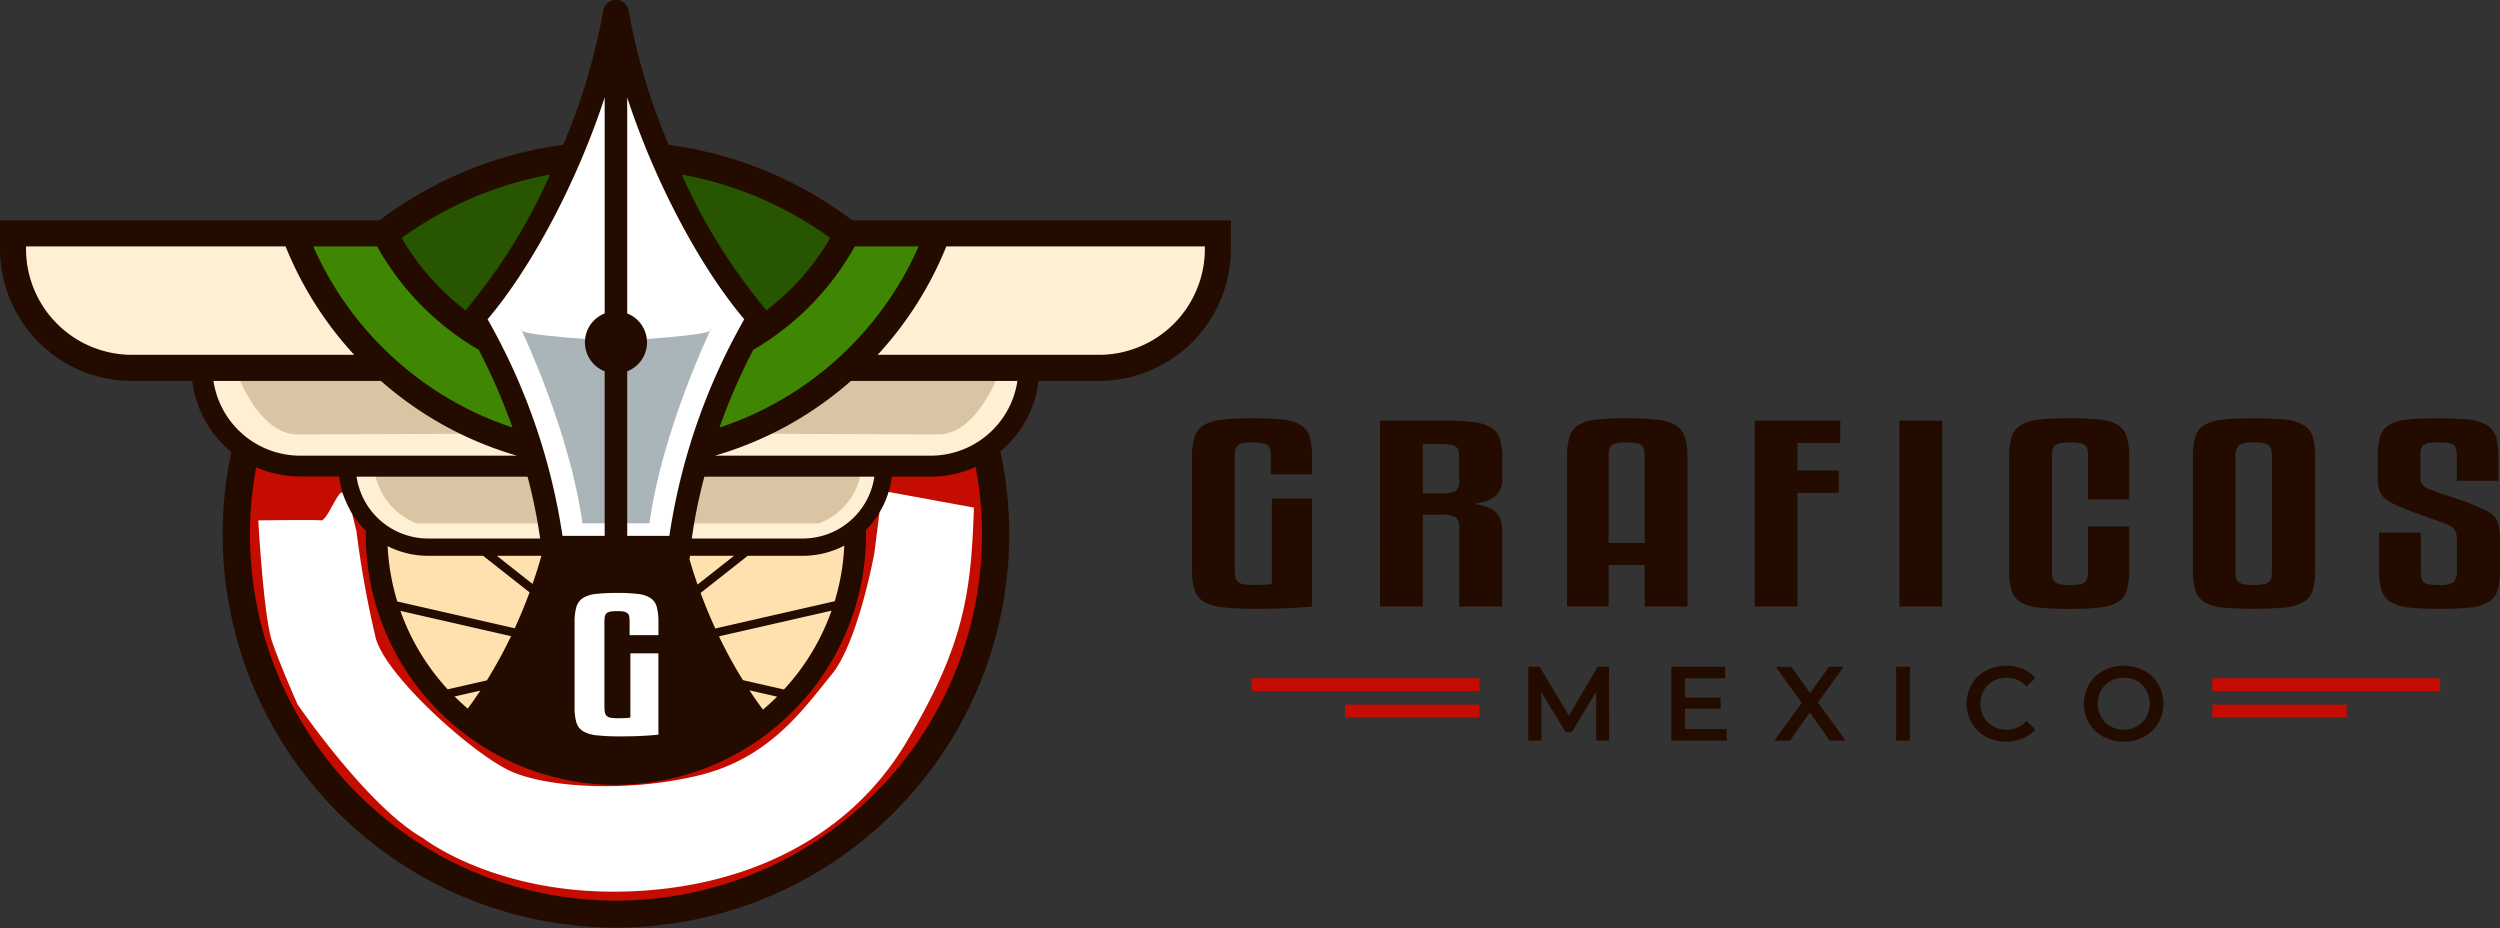 <svg id="final" xmlns="http://www.w3.org/2000/svg" width="215.344" height="79.938" viewBox="0 0 215.344 79.938">
  <rect x="0" y="0" width="215.344" height="79.938" fill="#333333" stroke="none"/>
  <defs>
    <style>
      .cls-1 {
        fill: #ffe1af;
      }

      .cls-1, .cls-2, .cls-3, .cls-4, .cls-5, .cls-6, .cls-7, .cls-8, .cls-9 {
        fill-rule: evenodd;
      }

      .cls-2 {
        fill: #c40d00;
      }

      .cls-3 {
        fill: #fff;
      }

      .cls-4 {
        fill: #275500;
      }

      .cls-5 {
        fill: #230b00;
      }

      .cls-6 {
        fill: #3f8703;
      }

      .cls-7 {
        fill: #ffefd3;
      }

      .cls-8 {
        fill: #d9c5a3;
      }

      .cls-9 {
        fill: #a9b5b9;
      }
    </style>
  </defs>
  <g id="Capa_84" data-name="Capa 84">
    <path id="Capa_67" data-name="Capa 67" class="cls-1" d="M433.676,64.278s-1.311,21.331-19.65,21.331c0,0-17.349,3.219-21.654-21.215a8.858,8.858,0,0,0,3.9,1.63c2.094,0.232,33.392,0,33.392,0A5.354,5.354,0,0,0,433.676,64.278Z" transform="translate(-360 -19)"/>
    <path id="Capa_68" data-name="Capa 68" class="cls-2" d="M436.475,58.961h4.6s2.7-.069,4.038-1.286c2.643,6.5-.806,40.051-32.138,40.111,0,0-34.848-.3-31.442-40a6.8,6.8,0,0,0,3.514,1.17,47.833,47.833,0,0,0,4.841.255s0.369,4.012,2.488,5.062c0,0-.908,19.146,20.6,21.471,0,0,17.631.941,20.7-20.591A11.9,11.9,0,0,0,436.475,58.961Z" transform="translate(-360 -19)"/>
    <path id="Capa_69" data-name="Capa 69" class="cls-3" d="M413.055,23.571h0l6.422,14.6,5.643,8.108L420.5,56.705l-2.2,10.169H407.815l-2.2-10.169-4.624-10.431,5.643-8.108,6.421-14.6h0Z" transform="translate(-360 -19)"/>
    <path id="Capa_70" data-name="Capa 70" class="cls-4" d="M425.747,47.034s5.843-3.22,6.977-8.051c0,0-7.194-6.163-15.689-6.329A65.232,65.232,0,0,0,425.747,47.034Z" transform="translate(-360 -19)"/>
    <path id="Capa_71" data-name="Capa 71" class="cls-4" d="M393.389,38.948s3.175,6.1,7.6,8.086c0,0,6.756-9.73,8.037-14.38C409.028,32.654,400.165,33.359,393.389,38.948Z" transform="translate(-360 -19)"/>
    <path id="Capa_72" data-name="Capa 72" class="cls-5" d="M407.846,66.455h10.267s4.3,10.79,7.007,14.779c0,0-5.713,4.774-12.017,4.348S400.588,81.2,400.588,81.2,406.31,73.779,407.846,66.455Z" transform="translate(-360 -19)"/>
    <path id="Capa_73" data-name="Capa 73" class="cls-6" d="M420.347,57.3l4.773-9.275s5.384-4.828,7.6-8.141l7.844-.632S435.7,54.423,420.347,57.3Z" transform="translate(-360 -19)"/>
    <path id="Capa_74" data-name="Capa 74" class="cls-6" d="M405.7,57.3l-4.773-9.275s-5.385-4.828-7.6-8.141l-7.844-.632S390.35,54.423,405.7,57.3Z" transform="translate(-360 -19)"/>
    <path id="Capa_75" data-name="Capa 75" class="cls-7" d="M465.163,39.252s0.243,10.711-8.473,11.077c-2.434.1-5.326,0.137-8.228,0.136-0.013,1.975-1.275,7.558-3.88,7.783-3.093.267-4.889,0.6-8.271,0.714-1.332,5.747-3.595,8-17.647,6.71,0.48-1.709,2.234-6.928,1.565-7.026,6.591-2.706,13.178-8.439,13.178-8.439l7.161-10.955h24.6Z" transform="translate(-360 -19)"/>
    <path id="Capa_76" data-name="Capa 76" class="cls-7" d="M360.887,39.252s-0.244,10.711,8.472,11.077c2.435,0.1,5.326.137,8.229,0.136,0.012,1.975,1.275,7.558,3.88,7.783,3.093,0.267,4.888.6,8.271,0.714,1.331,5.747,3.594,8,17.647,6.71-0.48-1.709-2.234-6.928-1.565-7.026-6.591-2.706-13.178-8.439-13.178-8.439l-7.161-10.955h-24.6Z" transform="translate(-360 -19)"/>
    <path id="Capa_78" data-name="Capa 78" class="cls-8" d="M446.087,51.051s-1.892,5.365-5.235,5.365-15.732-.058-15.732-0.058l8.034-5.307h12.933Z" transform="translate(-360 -19)"/>
    <path id="Capa_79" data-name="Capa 79" class="cls-8" d="M380.368,51.051s1.891,5.365,5.234,5.365,15.733-.058,15.733-0.058L393.3,51.051H380.368Z" transform="translate(-360 -19)"/>
    <path id="Capa_80" data-name="Capa 80" class="cls-8" d="M419.068,64.082h11.484a5.737,5.737,0,0,0,3.636-4.525H419.963Z" transform="translate(-360 -19)"/>
    <path id="Capa_81" data-name="Capa 81" class="cls-8" d="M407.386,64.082H395.9a5.737,5.737,0,0,1-3.636-4.525h14.226Z" transform="translate(-360 -19)"/>
    <path id="Capa_82" data-name="Capa 82" class="cls-9" d="M413.055,48.5c0.731-.3,8.667-0.52,8.192-1.185,0,0-4.23,8.8-5.305,16.766h-2.887V48.5Z" transform="translate(-360 -19)"/>
    <path id="Capa_83" data-name="Capa 83" class="cls-9" d="M413.055,48.5c-0.73-.3-8.666-0.52-8.191-1.185,0,0,4.23,8.8,5.305,16.766h2.886V48.5Z" transform="translate(-360 -19)"/>
  </g>
  <path id="lineas" class="cls-5" d="M411.954,19.942a1.114,1.114,0,0,1,1.1-.946s0,0,0,0a1.115,1.115,0,0,1,1.1.947A53.253,53.253,0,0,0,417.6,31.476a33.712,33.712,0,0,1,15.82,6.506h32.607v2.455a11.371,11.371,0,0,1-11.371,11.371h-5.191a9.354,9.354,0,0,1-3.295,6.069,33.877,33.877,0,1,1-66.242.059,9.353,9.353,0,0,1-3.367-6.127h-5.19A11.371,11.371,0,0,1,360,40.436V37.981h32.691a33.712,33.712,0,0,1,15.82-6.506A53.314,53.314,0,0,0,411.954,19.942Zm32.088,39.275a9.337,9.337,0,0,1-3.88.839h-3.34a7.713,7.713,0,0,1-.273,1.317,23.837,23.837,0,0,1,.283,3.552h6.5v0.5a30.47,30.47,0,0,1-3,13.139L440.114,79l-6.013-2.9a23.789,23.789,0,0,1-6.02,7.358l4.238,5.313-0.388.309a30.467,30.467,0,0,1-12.142,5.847l-0.483.11-1.526-6.692a23.7,23.7,0,0,1-9.449,0l-1.526,6.692-0.483-.11a30.48,30.48,0,0,1-12.143-5.847l-0.387-.309,4.238-5.313a23.769,23.769,0,0,1-6.02-7.358L386,79l-0.214-.446a30.47,30.47,0,0,1-3-13.139v-0.5h6.5a24.008,24.008,0,0,1,.255-3.37,7.764,7.764,0,0,1-.329-1.5h-3.341a9.334,9.334,0,0,1-3.8-.8A31.527,31.527,0,1,0,444.042,59.217Zm-8.278,3.926a7.755,7.755,0,0,1-1.151,1.47l-0.014.014c0,0.141,0,.282,0,0.424A21.558,21.558,0,0,1,413.147,86.6h-0.174a20.254,20.254,0,0,1-4.066-.4,21.567,21.567,0,0,1-17.4-21.148q0-.172,0-0.343l-0.1-.1a7.693,7.693,0,0,1-1.076-1.348q-0.069.882-.07,1.781l0.022,0.868h-6.512a29.508,29.508,0,0,0,2.686,11.767l5.991-2.886,0.218,0.436A22.784,22.784,0,0,0,399.03,83l0.394,0.308-4.237,5.313a29.495,29.495,0,0,0,10.874,5.236l1.524-6.682,0.483,0.11a22.668,22.668,0,0,0,9.975,0l0.483-.11,1.524,6.682a29.495,29.495,0,0,0,10.874-5.236L426.687,83.3,427.081,83a22.791,22.791,0,0,0,6.357-7.767l0.218-.436,5.991,2.886a29.484,29.484,0,0,0,2.685-11.767H435.82l0.022-.868Q435.842,64.085,435.764,63.143ZM417.447,67.1H408.5a43.639,43.639,0,0,1-6.7,14.02,20.42,20.42,0,0,0,7.724,3.3,19.757,19.757,0,0,0,3.535.317h0.069a19.44,19.44,0,0,0,11.022-3.621A43.652,43.652,0,0,1,417.447,67.1Zm7.107,11.363c0.366,0.555.754,1.111,1.165,1.662q0.633-.533,1.221-1.117Zm-23.18.023-2.218.506q0.545,0.544,1.133,1.045Q400.861,79.265,401.374,78.487ZM431.629,71.6l-9.7,2.213a40.227,40.227,0,0,0,2.061,3.771l3.54,0.808A19.684,19.684,0,0,0,431.629,71.6Zm-37.14.021a19.692,19.692,0,0,0,4.075,6.756l3.373-.77a40.393,40.393,0,0,0,2.083-3.81ZM432.724,66a7.721,7.721,0,0,1-3.572.876h-4.746l-4.059,3.2c0.341,0.923.76,1.958,1.266,3.06L431.9,70.788A19.625,19.625,0,0,0,432.724,66Zm-39.335.044a19.588,19.588,0,0,0,.832,4.765l10.117,2.309c0.511-1.116.934-2.163,1.277-3.094l-4-3.149h-4.745A7.726,7.726,0,0,1,393.389,66.044Zm26.7,3.306,3.139-2.474h-3.79l-0.02.226h-0.043C419.534,67.677,419.768,68.444,420.085,69.349Zm-13.451-2.474H402.8l3.072,2.422C406.226,68.292,406.473,67.46,406.634,66.875Zm28.684-6.819H420.673a45.551,45.551,0,0,0-1.085,5.329h9.564A6.231,6.231,0,0,0,435.318,60.055Zm-44.61,0a6.233,6.233,0,0,0,6.167,5.329h9.648a45.551,45.551,0,0,0-1.085-5.329h-14.73ZM412.085,46V27.391C409.752,34.537,405.857,41.947,402,46.5a53.657,53.657,0,0,1,6.451,18.66h3.633V50.982A2.675,2.675,0,0,1,412.085,46Zm1.941,0a2.675,2.675,0,0,1,0,4.986V65.159h3.633A53.666,53.666,0,0,1,424.11,46.5c-3.856-4.552-7.752-11.962-10.084-19.108V46Zm33.614,5.811H433.3a30.632,30.632,0,0,1-11.726,6.44h18.584A7.56,7.56,0,0,0,447.64,51.807Zm-54.833,0H378.386a7.562,7.562,0,0,0,7.478,6.44h18.669A30.617,30.617,0,0,1,392.807,51.807ZM439.13,40.224h-5.5a23.671,23.671,0,0,1-8.715,8.893L424.9,49.1a51.7,51.7,0,0,0-2.926,6.73A28.577,28.577,0,0,0,439.13,40.224Zm-46.647,0h-5.5a28.581,28.581,0,0,0,17.157,15.6,51.518,51.518,0,0,0-2.9-6.689A23.672,23.672,0,0,1,392.483,40.224Zm-7.887,0H362.243v0.212a9.127,9.127,0,0,0,9.128,9.128h19.14A30.7,30.7,0,0,1,384.6,40.224Zm56.918,0a30.7,30.7,0,0,1-5.914,9.34h19.056a9.128,9.128,0,0,0,9.128-9.128V40.224h-22.27Zm-34.128-6.191A31.358,31.358,0,0,0,394.6,39.5a21.471,21.471,0,0,0,5.5,6.237A49.843,49.843,0,0,0,407.386,34.034Zm11.339,0a49.835,49.835,0,0,0,7.293,11.7,21.471,21.471,0,0,0,5.5-6.237A31.358,31.358,0,0,0,418.725,34.034Z" transform="translate(-360 -19)"/>
  <path id="Capa_86" data-name="Capa 86" class="cls-3" d="M390.708,64.786l-0.37-1.521a10.4,10.4,0,0,1-.8-1.711c-0.249-.773-1.336,2.335-1.889,2.27s-5.4,0-5.4,0,0.456,8.329,1.2,10.476,2.18,5.368,2.18,5.368,6.019,8.817,10.8,11.517c0,0,5.957,4.685,16.626,4.62s19.951-4.411,24.971-12.8,5.622-12.884,5.865-20.284l-7.351-1.347a7.663,7.663,0,0,1-.786,1.77l-0.436,3.475s-1.388,7.7-3.689,10.494-5.207,7.114-11.282,8.638-13.12,1.123-16.327-.309-10.726-8.129-11.648-11.46a85.67,85.67,0,0,1-1.664-9.195" transform="translate(-360 -19)"/>
  <path id="Capa_87" data-name="Capa 87" class="cls-3" d="M414.232,73.706v-1.1a3.011,3.011,0,0,0-.033-0.5,0.459,0.459,0,0,0-.157-0.29,0.726,0.726,0,0,0-.335-0.138,3.221,3.221,0,0,0-.548-0.038,3.393,3.393,0,0,0-.57.038,0.686,0.686,0,0,0-.335.145,0.5,0.5,0,0,0-.157.3,2.893,2.893,0,0,0-.033.48v7.276a2.4,2.4,0,0,0,.044.5,0.551,0.551,0,0,0,.168.305,0.711,0.711,0,0,0,.358.145,4.114,4.114,0,0,0,.637.038c0.224,0,.428-0.005.615-0.015a2.658,2.658,0,0,0,.413-0.046V75.277h2.415v7q-0.314.046-1.207,0.1t-2.1.053a17.625,17.625,0,0,1-2-.091,2.835,2.835,0,0,1-1.2-.366,1.337,1.337,0,0,1-.57-0.778,4.853,4.853,0,0,1-.145-1.312V72.607a4.606,4.606,0,0,1,.156-1.327,1.372,1.372,0,0,1,.57-0.771,2.65,2.65,0,0,1,1.129-.351,16.062,16.062,0,0,1,1.811-.084,15.189,15.189,0,0,1,1.766.084,2.525,2.525,0,0,1,1.1.351,1.333,1.333,0,0,1,.548.763,4.952,4.952,0,0,1,.145,1.335v1.1h-2.482Z" transform="translate(-360 -19)"/>
  <g id="Capa_91" data-name="Capa 91">
    <path id="Capa_89" data-name="Capa 89" class="cls-5" d="M532.8,82.884a3.585,3.585,0,0,1-1.74-.422,3.12,3.12,0,0,1-1.217-1.167,3.412,3.412,0,0,1,0-3.361,3.144,3.144,0,0,1,1.221-1.167,3.585,3.585,0,0,1,1.74-.422,3.623,3.623,0,0,1,1.426.273,2.91,2.91,0,0,1,1.09.79l-0.763.717a2.224,2.224,0,0,0-1.7-.745,2.379,2.379,0,0,0-1.171.286,2.058,2.058,0,0,0-.809.795,2.44,2.44,0,0,0,0,2.307,2.059,2.059,0,0,0,.809.795,2.379,2.379,0,0,0,1.171.286,2.212,2.212,0,0,0,1.7-.754l0.763,0.727a2.9,2.9,0,0,1-1.094.79A3.666,3.666,0,0,1,532.8,82.884Zm10.13,0a3.628,3.628,0,0,1-1.753-.422,3.119,3.119,0,0,1-1.226-1.172,3.372,3.372,0,0,1,0-3.352,3.119,3.119,0,0,1,1.226-1.172,3.849,3.849,0,0,1,3.506,0,3.14,3.14,0,0,1,1.227,1.167,3.4,3.4,0,0,1,0,3.361,3.14,3.14,0,0,1-1.227,1.167A3.628,3.628,0,0,1,542.928,82.884Zm-19.6-6.449h1.18v6.359h-1.18V76.435Zm-14.6,5.369v0.99h-4.769V76.435H508.6v0.99h-3.461v1.653h3.07V80.05h-3.07V81.8h3.588Zm8.885,0.99-1.726-2.416-1.708,2.416h-1.344l2.362-3.243-2.235-3.116h1.336l1.626,2.262,1.607-2.262h1.281l-2.225,3.07,2.389,3.288h-1.363Zm-20.121,0-0.009-4.215-2.09,3.488H494.86l-2.089-3.434v4.16h-1.126V76.435h0.972l2.525,4.215,2.48-4.215h0.972l0.009,6.359h-1.117Zm45.442-.945a2.3,2.3,0,0,0,1.145-.286,2.071,2.071,0,0,0,.8-0.8,2.414,2.414,0,0,0,0-2.3,2.071,2.071,0,0,0-.8-0.8,2.433,2.433,0,0,0-2.29,0,2.071,2.071,0,0,0-.8.8,2.421,2.421,0,0,0,0,2.3,2.071,2.071,0,0,0,.8.8A2.3,2.3,0,0,0,542.928,81.849Zm-73.473-22V58.392a3.661,3.661,0,0,0-.048-0.659,0.6,0.6,0,0,0-.224-0.385,1.1,1.1,0,0,0-.48-0.182,4.972,4.972,0,0,0-.785-0.051,5.227,5.227,0,0,0-.817.051,1.015,1.015,0,0,0-.48.193,0.643,0.643,0,0,0-.224.4,3.524,3.524,0,0,0-.048.639v9.669a2.887,2.887,0,0,0,.064.669,0.718,0.718,0,0,0,.24.405,1.057,1.057,0,0,0,.512.193,6.42,6.42,0,0,0,.913.051q0.48,0,.881-0.02a4.139,4.139,0,0,0,.592-0.061V61.94h3.459v9.3q-0.448.061-1.729,0.132t-3.011.071a27.214,27.214,0,0,1-2.866-.122,4.272,4.272,0,0,1-1.713-.487,1.789,1.789,0,0,1-.817-1.034,6.006,6.006,0,0,1-.208-1.743V58.392a5.673,5.673,0,0,1,.224-1.764,1.831,1.831,0,0,1,.817-1.024,4.012,4.012,0,0,1,1.617-.466,24.8,24.8,0,0,1,2.594-.111,23.48,23.48,0,0,1,2.53.111,3.815,3.815,0,0,1,1.569.466,1.779,1.779,0,0,1,.785,1.014,6.073,6.073,0,0,1,.208,1.774v1.459h-3.555Zm70.392,2.169V58.392a3.661,3.661,0,0,0-.048-0.659,0.6,0.6,0,0,0-.224-0.385,1.09,1.09,0,0,0-.48-0.182,4.972,4.972,0,0,0-.785-0.051,5.213,5.213,0,0,0-.816.051,1.023,1.023,0,0,0-.481.193,0.643,0.643,0,0,0-.224.4,3.524,3.524,0,0,0-.048.639v9.669a3.809,3.809,0,0,0,.048.679,0.643,0.643,0,0,0,.224.4,1.023,1.023,0,0,0,.481.193,5.164,5.164,0,0,0,.816.051,4.924,4.924,0,0,0,.785-0.051,1.015,1.015,0,0,0,.48-0.193,0.638,0.638,0,0,0,.224-0.4,3.809,3.809,0,0,0,.048-0.679v-3.71H543.4v3.71a6.27,6.27,0,0,1-.208,1.8,1.736,1.736,0,0,1-.785,1.014,3.919,3.919,0,0,1-1.569.456,23.362,23.362,0,0,1-2.53.112,25.446,25.446,0,0,1-2.658-.112,3.872,3.872,0,0,1-1.6-.466,1.78,1.78,0,0,1-.785-1.024,6.183,6.183,0,0,1-.208-1.784V58.392a5.7,5.7,0,0,1,.224-1.764A1.835,1.835,0,0,1,534.1,55.6a4.012,4.012,0,0,1,1.617-.466,24.8,24.8,0,0,1,2.594-.111,23.48,23.48,0,0,1,2.53.111,3.815,3.815,0,0,1,1.569.466,1.779,1.779,0,0,1,.785,1.014,6.073,6.073,0,0,1,.208,1.774v3.628h-3.555Zm19.568,6.041a6.183,6.183,0,0,1-.208,1.784,1.765,1.765,0,0,1-.8,1.024,4.007,4.007,0,0,1-1.617.466,31.681,31.681,0,0,1-5.316,0,3.877,3.877,0,0,1-1.6-.466,1.782,1.782,0,0,1-.784-1.024,6.183,6.183,0,0,1-.208-1.784V58.392a6.073,6.073,0,0,1,.208-1.774,1.781,1.781,0,0,1,.784-1.014,3.881,3.881,0,0,1,1.6-.466,31.794,31.794,0,0,1,5.316,0,4.012,4.012,0,0,1,1.617.466,1.764,1.764,0,0,1,.8,1.014,6.073,6.073,0,0,1,.208,1.774v9.669Zm12.2-7.643V58.432a3.989,3.989,0,0,0-.048-0.689,0.637,0.637,0,0,0-.209-0.4,0.991,0.991,0,0,0-.48-0.182,5.548,5.548,0,0,0-.833-0.051,5.485,5.485,0,0,0-.848.051,0.979,0.979,0,0,0-.465.182,0.641,0.641,0,0,0-.208.4,3.989,3.989,0,0,0-.048.689v1.581a1.293,1.293,0,0,0,.16.72,1.779,1.779,0,0,0,.8.476q0.545,0.223,1.457.507t2,0.709q0.8,0.325,1.3.588a2.148,2.148,0,0,1,.736.588,1.821,1.821,0,0,1,.321.77,6.508,6.508,0,0,1,.08,1.115v2.575a6.218,6.218,0,0,1-.208,1.784,1.784,1.784,0,0,1-.785,1.024,3.872,3.872,0,0,1-1.6.466,25.481,25.481,0,0,1-2.659.112,23.742,23.742,0,0,1-2.562-.112,3.929,3.929,0,0,1-1.569-.456,1.81,1.81,0,0,1-.8-1.014,5.868,5.868,0,0,1-.224-1.8V64.879h3.587v3.183a3.809,3.809,0,0,0,.048.679,0.682,0.682,0,0,0,.208.4,0.915,0.915,0,0,0,.465.193,5.172,5.172,0,0,0,.816.051,2.2,2.2,0,0,0,1.3-.243,1.48,1.48,0,0,0,.273-1.074V65.65a2.457,2.457,0,0,0-.128-0.933,1.377,1.377,0,0,0-.737-0.548c-0.214-.094-0.48-0.2-0.8-0.314s-0.661-.236-1.024-0.365-0.732-.26-1.105-0.4-0.71-.264-1.009-0.385a7.533,7.533,0,0,1-1.073-.538,2.033,2.033,0,0,1-.608-0.557,1.7,1.7,0,0,1-.273-0.689,6.026,6.026,0,0,1-.064-0.953V58.432A6.218,6.218,0,0,1,565,56.649a1.846,1.846,0,0,1,.769-1.034,3.622,3.622,0,0,1,1.569-.477,31.425,31.425,0,0,1,5.285,0,3.75,3.75,0,0,1,1.585.477A1.822,1.822,0,0,1,575,56.649a6.178,6.178,0,0,1,.209,1.784v1.987h-3.587ZM527.293,71.244H523.61V55.23h3.683V71.244Zm-16.141,0V55.23h7.366v1.926h-3.683v2.372h3.555v1.926h-3.555v9.791h-3.683Zm-9.479,0V67.676h-3.107v3.568H494.98V58.392a6.092,6.092,0,0,1,.208-1.764,1.778,1.778,0,0,1,.784-1.024,3.793,3.793,0,0,1,1.554-.466,23.015,23.015,0,0,1,2.514-.111,23.481,23.481,0,0,1,2.642.122,4.132,4.132,0,0,1,1.633.476,1.837,1.837,0,0,1,.817,1.014,5.606,5.606,0,0,1,.224,1.754V71.244h-3.683Zm-19.119,0h-3.683V55.23h5.252a25.558,25.558,0,0,1,2.658.112,4.007,4.007,0,0,1,1.617.466,1.766,1.766,0,0,1,.8.994,5.6,5.6,0,0,1,.208,1.693v1.683A2.19,2.19,0,0,1,489.2,61.2a1.814,1.814,0,0,1-.545.638,2.286,2.286,0,0,1-.736.355,7.024,7.024,0,0,1-.785.172v0.081a6.4,6.4,0,0,1,.929.212,1.934,1.934,0,0,1,.721.406,1.76,1.76,0,0,1,.464.7,3.151,3.151,0,0,1,.16,1.095v6.385h-3.715v-6.75a1.254,1.254,0,0,0-.256-0.9,1.9,1.9,0,0,0-1.217-.253h-1.665v7.906ZM555.7,58.392a3.661,3.661,0,0,0-.048-0.659,0.6,0.6,0,0,0-.224-0.385,1.1,1.1,0,0,0-.481-0.182,4.949,4.949,0,0,0-.784-0.051,2.289,2.289,0,0,0-1.313.243,1.356,1.356,0,0,0-.289,1.034v9.669a3.8,3.8,0,0,0,.049.679,0.638,0.638,0,0,0,.224.4,1.015,1.015,0,0,0,.48.193,4.915,4.915,0,0,0,.785.051,5.49,5.49,0,0,0,.832-0.051,0.983,0.983,0,0,0,.5-0.2,0.688,0.688,0,0,0,.224-0.405,3.666,3.666,0,0,0,.048-0.659V58.392Zm-55.6-1.277a4.963,4.963,0,0,0-.785.051,1.09,1.09,0,0,0-.48.182,0.6,0.6,0,0,0-.224.385,3.559,3.559,0,0,0-.049.659v7.378h3.107V58.392a2.752,2.752,0,0,0-.064-0.659,0.71,0.71,0,0,0-.224-0.385,1,1,0,0,0-.481-0.182A5.273,5.273,0,0,0,500.1,57.115Zm-17.55,4.378h1.665a2.119,2.119,0,0,0,1.185-.223,0.972,0.972,0,0,0,.288-0.811V58.494a3.185,3.185,0,0,0-.048-0.618,0.663,0.663,0,0,0-.208-0.375,0.941,0.941,0,0,0-.48-0.192,5.555,5.555,0,0,0-.833-0.051h-1.569v4.237Z" transform="translate(-360 -19)"/>
    <path id="Capa_90" data-name="Capa 90" class="cls-2" d="M550.561,80.793h11.586v-1.1H550.561v1.1Zm-63.124-1.1H475.851v1.1h11.586v-1.1Zm63.124-1.171h19.624v-1.1H550.561v1.1Zm-63.124-1.1H467.813v1.1h19.624v-1.1Z" transform="translate(-360 -19)"/>
  </g>
</svg>
